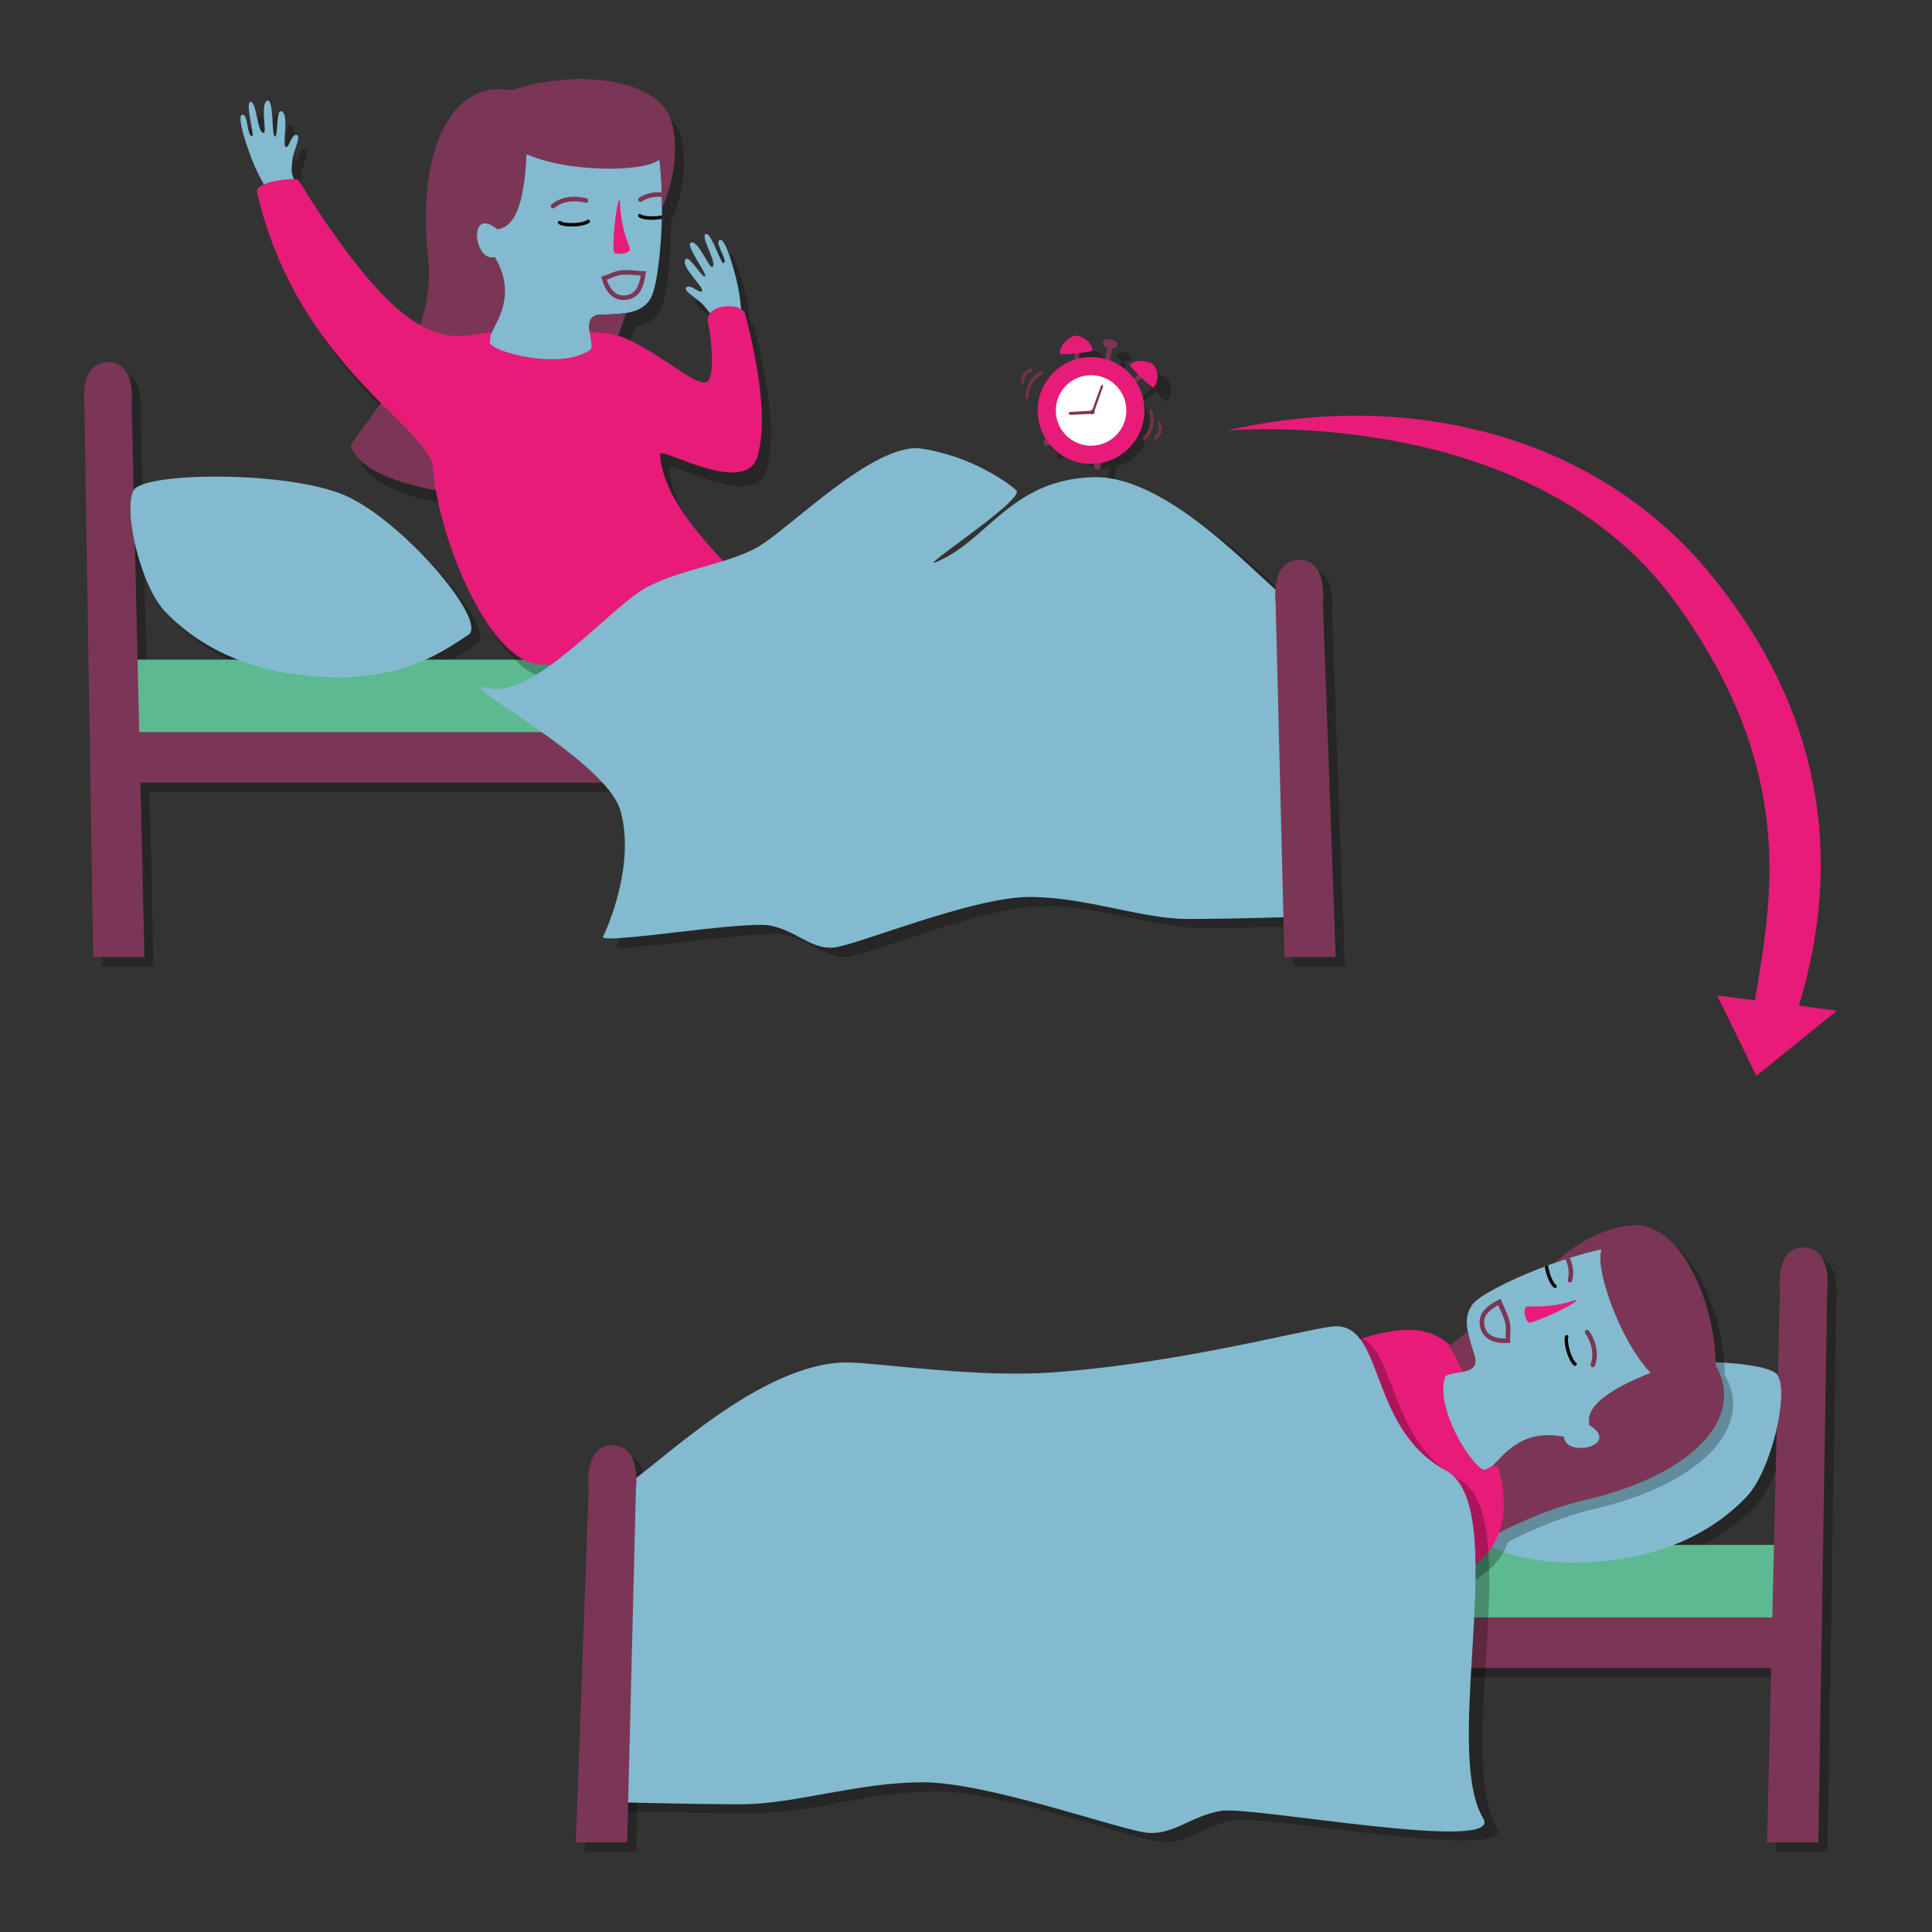 <?xml version="1.0" encoding="utf-8"?>
<!-- Generator: Adobe Illustrator 16.0.0, SVG Export Plug-In . SVG Version: 6.00 Build 0)  -->
<!DOCTYPE svg PUBLIC "-//W3C//DTD SVG 1.1//EN" "http://www.w3.org/Graphics/SVG/1.1/DTD/svg11.dtd">
<svg version="1.1" id="Ebene_1" xmlns="http://www.w3.org/2000/svg" xmlns:xlink="http://www.w3.org/1999/xlink" x="0px" y="0px"
	 width="425.197px" height="425.197px" viewBox="0 0 425.197 425.197" enable-background="new 0 0 425.197 425.197"
	 xml:space="preserve">
<rect x="0" y="0" width="425.197" height="425.197" fill="#333333" stroke="none"/>
<g>
	<g>
		<path opacity="0.25" d="M256.862,88.31c1.39-1.443,0.934-4.129-0.099-5.123c-0.688-0.662-3.735-1.343-5.123,0.1
			c-0.1,0.104,0.796,1.094,1.873,2.168l-2.511,2.138c-1.03-1.415-2.437-2.559-4.12-3.26l0.908-4.805
			c0.659-0.044,1.17-0.336,1.229-0.759c0.077-0.539-0.601-1.08-1.51-1.207c-0.911-0.129-1.71,0.201-1.786,0.739
			c-0.062,0.44,0.38,0.876,1.039,1.094l-0.833,4.599c-0.251-0.075-0.504-0.148-0.766-0.204c-1.529-0.327-3.047-0.268-4.465,0.098
			l-0.298-3.17c1.618-0.174,3.09-0.408,3.072-0.586c-0.201-1.99-2.543-3.384-3.969-3.24c-0.952,0.096-3.44,1.979-3.239,3.973
			c0.015,0.15,1.5,0.095,3.118-0.048l0.343,3.375c-3.021,1.125-5.424,3.714-6.148,7.1c-0.516,2.412-0.084,4.802,1.032,6.798
			l-1.332,1.339c0,0-1.111,0.805-0.483,1.461c0.628,0.654,1.491-0.4,1.491-0.4l1.156-1.136c1.36,1.737,3.312,3.026,5.638,3.524
			c1.031,0.221,2.059,0.265,3.054,0.161l-0.271,1.878c0,0-0.411,1.309,0.486,1.459c0.894,0.151,0.956-1.21,0.956-1.21l0.377-2.42
			c3.409-0.93,6.194-3.677,6.984-7.369c0.528-2.467,0.064-4.91-1.11-6.933l2.698-2.264C255.495,87.368,256.734,88.443,256.862,88.31
			z"/>
		<path opacity="0.25" d="M284.68,212.63h11.287l-2.823-77.795c0,0,1.208-9.675-5.24-9.594c-6.45,0.082-5.159,9.674-5.159,9.674
			l0.305,12.253H95.611c4.258-1.912,7.303-4.098,9.454-5.48c4.514-2.901-14.511-25.153-27.087-30.635s-43.856-5.159-46.436-1.289
			c-0.047,0.071-0.088,0.156-0.131,0.235l-0.435-18.698c0,0,1.21-9.674-5.238-9.593s-5.159,9.674-5.159,9.674l1.934,121.248h11.286
			l-0.893-38.373h250.819L284.68,212.63z M38.313,136.528c3.139,3.324,8.3,7.593,16.122,10.64H32.275l-0.599-25.733
			C32.956,127.204,35.408,133.451,38.313,136.528z"/>
		<g>
			<rect x="29.218" y="145.168" fill="#5CB990" width="255.879" height="18.864"/>
			<path fill="#7B3655" d="M20.512,210.63L18.578,89.382c0,0-1.29-9.593,5.159-9.674s5.238,9.593,5.238,9.593l2.823,121.329H20.512z
				"/>
			<rect x="25.349" y="161.13" fill="#7B3655" width="265.07" height="11.127"/>
		</g>
		<path fill="#83BACF" d="M29.542,107.764c-2.58,3.869,1.291,20.96,6.772,26.765c5.482,5.805,17.091,14.511,38.374,14.511
			c15.479,0,23.864-6.449,28.378-9.352c4.514-2.901-14.511-25.153-27.087-30.635S32.122,103.894,29.542,107.764z"/>
		<path fill="#83BACF" d="M29.542,107.764c-2.58,3.869,1.291,20.96,6.772,26.765c5.482,5.805,17.091,14.511,38.374,14.511
			c15.479,0,23.864-6.449,28.378-9.352c4.514-2.901-29.791-2.405-39.342-12.253C53.404,116.792,32.122,103.894,29.542,107.764z"/>
		<path opacity="0.25" d="M170.782,137.017c-4.938-6.971-22.655-20.622-23.528-33.982c-0.136-2.082,18.881,9.625,21.494,0.289
			c2.034-7.261,0.582-18.297-2.758-31.223c-0.111-0.429-0.431-0.771-0.863-1.041c-0.122-1.064-0.229-2.407-0.621-4.522
			c-0.513-2.771-3.092-12.636-4.359-10.438c-0.429,0.933,2.124,4.411,1.08,4.81c-0.418,0.426-2.824-7.086-3.953-6.381
			c-1.13,0.708,2.898,6.835,1.417,7.244c-0.66,0.146-3.212-6.266-4.696-5.333c-1.106,0.65,3.743,6.903,3.189,7.396
			c-0.559,0.494-3.388-4.522-4.208-3.861c-1.66,1.345,4.419,6.593,3.465,7.177c-0.605,0.37-2.328-1.507-3.231-1.021
			c-1.34,0.723,2.316,2.505,3.709,4.146c0.669,0.788,1.079,1.286,1.357,1.699c-0.429,0.563-0.624,1.275-0.418,2.158
			c0.398,1.701,1.889,12.054-0.435,12.925c-2.724,1.021-11.415-7.587-19.376-10.185c0.607-1.68,1.162-3.256,1.765-4.991
			c-0.019,0.003-0.04,0.005-0.059,0.008c2.34-0.367,4.06-1.148,5.307-2.983c2.079-3.061,3.48-19.747,2.044-30.838
			c0.011-0.012,0.027-0.023,0.038-0.035c0.421,3.241,0.598,6.963,0.587,10.683c1.516-3.554,4.085-11.213,2.074-18.759
			c-2.58-9.691-20.741-11.853-35.279-7.061c-12.875-2.454-20.898,12.783-18.281,36.827c0.558,5.128-0.236,10.16-1.735,14.858
			c-6.474-3.679-14.742-12.479-26.835-31.963c-0.071-0.114-0.447-0.179-1.008-0.193c-0.544-1.462-0.582-1.644-0.312-4.21
			c0.224-2.14,2.24-5.673,0.724-5.516c-1.019,0.107-1.383,2.631-2.093,2.665c-1.118,0.057,0.942-7.705-1.185-7.88
			c-1.051-0.083-0.558,5.655-1.299,5.562c-0.735-0.095-0.256-7.993-1.538-7.906c-1.751,0.067-0.243,6.801-0.87,7.053
			c-1.453,0.498-1.583-6.833-2.915-6.78c-1.33,0.054,0.919,7.613,0.335,7.499c-1.089,0.26-0.942-4.055-1.823-4.581
			c-2.284-1.102,1.148,8.499,2.288,11.077c0.894,2.023,1.581,3.21,2.084,4.173c-1.012,0.447-1.656,1.026-1.49,1.747
			c5.262,22.809,17.829,36.873,27.231,46.362c-3.689,5.445-6.858,9.039-6.583,9.678c2.358,5.474,10.89,7.992,18.706,9.555
			c2.672,15.348,12.671,37.821,22.899,38.29C137.03,149.958,175.702,143.963,170.782,137.017z M132.611,72.69
			c-0.087,0.057-0.177,0.111-0.25,0.178C132.434,72.803,132.523,72.747,132.611,72.69z M110.482,59.671
			c0.13-0.015,0.263-0.038,0.399-0.075v0.001C110.746,59.632,110.612,59.658,110.482,59.671z M111.514,53.477
			c-1.249-1.012-2.217-1.386-2.935-1.334c0.71-0.067,1.67,0.291,2.913,1.282C111.5,53.442,111.506,53.459,111.514,53.477z
			 M131.772,73.934c-0.125,0.565-0.095,1.234,0.008,1.95c0.845,0.091,1.569,0.16,2.364,0.245c-0.824-0.066-1.624-0.129-2.394-0.186
			C131.657,75.223,131.633,74.528,131.772,73.934z M132.202,73.047c-0.066,0.079-0.13,0.158-0.182,0.247
			C132.072,73.206,132.135,73.126,132.202,73.047z M131.933,73.468c-0.055,0.121-0.105,0.246-0.139,0.382
			C131.83,73.716,131.877,73.589,131.933,73.468z M132.837,72.55c0.107-0.052,0.237-0.087,0.363-0.126
			C133.075,72.463,132.944,72.498,132.837,72.55z M133.473,72.338c0.122-0.024,0.271-0.031,0.409-0.045
			C133.745,72.308,133.594,72.313,133.473,72.338z"/>
		<path fill="#7B3655" d="M108.919,56.59c-4.686,1.291-6.052-11.53,0.634-6.119c1.217-0.414,5.669-0.316,6.318-16.517
			c9.905,4.291,26.849,3.808,29.27,1.08c0.421,3.241,0.598,6.963,0.587,10.683c1.516-3.554,4.085-11.213,2.074-18.759
			c-2.58-9.691-20.741-11.853-35.279-7.061c-12.875-2.454-20.898,12.783-18.281,36.827c2.265,20.816-17.696,40.083-17.022,41.646
			c4.137,9.604,27.282,10.116,32.213,12.313c2.296-6.845-16.707-30.904-12.841-32.698c4.115-1.911,8.051-3.609,11.478-4.475
			C109.629,70.13,113.633,64.642,108.919,56.59z"/>
		<g>
			<path fill="#83BACF" d="M163.578,70.238c0.713,1.869-3.511,4.293-5.991,2.791c-1.063-3.705-0.439-3.126-2.67-5.753
				c-1.393-1.642-5.049-3.424-3.709-4.146c0.904-0.486,2.626,1.391,3.231,1.021c0.955-0.584-5.125-5.832-3.465-7.177
				c0.82-0.661,3.65,4.355,4.208,3.861c0.554-0.492-4.295-6.745-3.189-7.396c1.484-0.933,4.037,5.479,4.696,5.333
				c1.481-0.409-2.547-6.536-1.417-7.244c1.129-0.705,3.535,6.807,3.953,6.381c1.044-0.398-1.509-3.877-1.08-4.81
				c1.268-2.198,3.846,7.666,4.359,10.438C163.201,67.283,162.996,68.639,163.578,70.238z"/>
		</g>
		<g>
			<path fill="#83BACF" d="M58.869,42.549c0.465,1.946,5.32,1.566,6.522-1.074c-1.212-3.658-1.4-2.828-1.04-6.258
				c0.224-2.14,2.24-5.673,0.724-5.516c-1.019,0.107-1.383,2.631-2.093,2.665c-1.118,0.057,0.942-7.705-1.185-7.88
				c-1.051-0.083-0.558,5.655-1.299,5.562c-0.735-0.095-0.256-7.993-1.538-7.906c-1.751,0.067-0.243,6.801-0.87,7.053
				c-1.453,0.498-1.583-6.833-2.915-6.78c-1.33,0.054,0.919,7.613,0.335,7.499c-1.089,0.26-0.942-4.055-1.823-4.581
				c-2.284-1.102,1.148,8.499,2.288,11.077C57.515,39.896,58.446,40.901,58.869,42.549z"/>
		</g>
		<g>
			<g>
				<path fill="#E61C78" d="M132.79,73.18c8.689,0.714,19.529,12.042,22.631,10.879c2.323-0.871,0.833-11.224,0.435-12.925
					c-1.017-4.356,7.435-4.738,8.134-2.033c3.34,12.926,4.792,23.962,2.758,31.223c-2.613,9.336-21.629-2.371-21.494-0.289
					c0.873,13.36,18.59,27.012,23.528,33.982c4.92,6.946-33.752,12.941-49.958,12.198c-11.408-0.522-22.538-28.426-23.526-43.276
					c-0.582-8.715-29.91-22.393-38.727-60.608c-0.582-2.517,8.718-3.327,9.101-2.71c20.912,33.691,30.396,35.472,38.92,33.982
					C112.772,72.173,118.708,72.026,132.79,73.18z"/>
			</g>
		</g>
		<g>
			<g>
				<g>
					<defs>
						<path id="SVGID_1_" d="M143.812,29.016c3.286,9.56,1.76,33.191-0.754,36.892c-2.071,3.047-5.433,3.199-10.805,3.346
							c-4.576,0.124-1.56,5.478-2.146,7.541c-6.148,4.965-22.741,0.544-22.322-1.592c0.602-3.062,1.638-13.082,1.097-18.606
							c-4.686,1.289-6.052-11.531,0.632-6.119c-6.017-13.33-4.104-20.299,5.165-25.608
							C127.386,17.589,141.353,22.672,143.812,29.016z"/>
					</defs>
					<use xlink:href="#SVGID_1_"  overflow="visible" fill="#83BACF"/>
					<clipPath id="SVGID_2_">
						<use xlink:href="#SVGID_1_"  overflow="visible"/>
					</clipPath>
					<g clip-path="url(#SVGID_2_)">
						<g>
							<g>
								<path fill="none" d="M135.739,44.052c0.288,6.265,2.61,8.367,2.549,9.105c-0.164,1.964-2.712,1.987-3.403,1.438
									C134.193,54.046,135.009,42.966,135.739,44.052z"/>
							</g>
							<g>
								<defs>
									<path id="SVGID_3_" d="M123.17,48.978c0.49,0.35,1.75,0.554,3.215,0.484c1.402-0.069,2.592-0.371,3.09-0.742"/>
								</defs>
								<clipPath id="SVGID_4_">
									<use xlink:href="#SVGID_3_"  overflow="visible"/>
								</clipPath>
								
									<use xlink:href="#SVGID_3_"  overflow="visible" fill="none" stroke="#000100" stroke-width="0.75" stroke-linecap="round" stroke-miterlimit="10"/>
							</g>
							<g>
								<defs>
									<path id="SVGID_5_" d="M140.799,47.466c0.462,0.366,1.748,0.584,3.248,0.513c1.871-0.088,3.365-0.594,3.34-1.127"/>
								</defs>
								<clipPath id="SVGID_6_">
									<use xlink:href="#SVGID_5_"  overflow="visible"/>
								</clipPath>
								
									<use xlink:href="#SVGID_5_"  overflow="visible" fill="none" stroke="#000100" stroke-width="0.75" stroke-linecap="round" stroke-miterlimit="10"/>
							</g>
							<g>
								<path fill="none" stroke="#7B3655" stroke-linecap="round" stroke-miterlimit="10" d="M121.712,45.357
									c3.107-2.529,7.219-1.22,7.219-1.22"/>
								<path fill="none" stroke="#7B3655" stroke-linecap="round" stroke-miterlimit="10" d="M140.946,43.938
									c3.34-2.212,7.305-0.503,7.305-0.503"/>
							</g>
						</g>
					</g>
				</g>
				<g>
					<path fill="none" stroke="#7B3655" stroke-miterlimit="10" d="M141.596,60.186c-1.333-0.054-2.651-0.304-4.389-0.233
						c-1.714,0.069-2.626,0.773-4.291,1.279c0.656,2.356,2.14,4.552,4.761,4.275C140.719,65.184,141.25,62.378,141.596,60.186z"/>
				</g>
			</g>
			<g>
				<path fill="#E61C78" d="M136.441,44.167c0.129,6.428,2.118,9.845,2.2,10.6c0.114,1.042-2.742,1.416-3.436,0.834
					C134.511,55.021,135.723,43.034,136.441,44.167z"/>
			</g>
		</g>
		<g>
			<path fill="#7B3655" d="M108.919,56.59c-4.686,1.291-6.052-11.53,0.634-6.119c1.217-0.414,5.669-0.316,6.318-16.517
				c9.905,4.291,26.849,3.808,29.27,1.08c0.421,3.241,0.598,6.963,0.587,10.683c1.516-3.554,4.085-11.213,2.074-18.759
				c-2.58-9.691-20.741-11.853-35.279-7.061c-12.875-2.454-20.898,12.783-18.281,36.827c2.265,20.816,10.35,7.874,13.827,16.786
				C109.629,70.13,113.633,64.642,108.919,56.59z"/>
			<path fill="#7B3655" d="M132.291,69.247c-2.551,0.065-2.792,1.684-2.51,3.637c1.295,0.14,2.287,0.223,3.723,0.4
				c0.726,0.091,1.874,0.413,2.542,0.59c0.607-1.68,1.162-3.256,1.765-4.991C136.259,69.127,134.437,69.194,132.291,69.247z"/>
		</g>
		<path opacity="0.25" d="M135.731,208.116c-0.967,1.936,30.957-3.549,36.761-2.42c5.805,1.129,9.028,5.321,14.027,4.838
			c5-0.482,30.472-11.127,43.05-11.125c12.577,0.001,24.506,4.836,34.826,4.836c10.32,0.002,24.669-0.482,24.669-0.482
			s2.739-66.591-2.418-69.654c-5.159-3.062-25.799-27.571-43.051-27.087c-17.25,0.484-22.733,12.737-32.891,17.897
			s-34.345-6.129-41.115-2.418c-6.771,3.709-16.447,4.674-24.185,8.705c-7.739,4.031-24.833,24.668-34.828,22.251
			c-9.995-2.418,25.796,15.317,29.022,27.088C142.826,192.314,136.698,206.18,135.731,208.116z"/>
		<path fill="#83BACF" d="M132.731,206.116c-0.967,1.936,30.957-3.549,36.761-2.42c5.805,1.129,9.028,5.321,14.027,4.838
			c5-0.482,30.472-11.127,43.05-11.125c12.577,0.001,24.506,4.836,34.826,4.836c10.32,0.002,24.669-0.482,24.669-0.482
			s2.739-66.591-2.418-69.654c-5.159-3.062-25.799-27.571-43.051-27.087c-17.25,0.484-22.733,12.737-32.891,17.897
			s18.217-12.9,15.962-14.995c-2.256-2.096-10.32-7.578-20.8-9.19c-10.479-1.611-29.507,18.057-36.277,21.768
			c-6.771,3.709-16.447,4.674-24.185,8.705c-7.739,4.031-24.833,24.668-34.828,22.251c-9.995-2.418,25.796,15.317,29.022,27.088
			C139.826,190.314,133.698,204.18,132.731,206.116z"/>
		<path fill="#7B3655" d="M282.68,210.63l-1.934-77.715c0,0-1.291-9.592,5.159-9.674c6.448-0.081,5.24,9.594,5.24,9.594
			l2.823,77.795H282.68z"/>
		<g>
			<path fill="#7B3655" d="M243.989,91.351l-1.684,10.813c0,0-0.062,1.361-0.956,1.21c-0.897-0.15-0.486-1.459-0.486-1.459
				l1.562-10.848L243.989,91.351z"/>
			<path fill="#7B3655" d="M239.093,89.816l-7.806,7.671c0,0-0.863,1.055-1.491,0.4c-0.628-0.656,0.483-1.461,0.483-1.461
				l7.729-7.769L239.093,89.816z"/>
			<path fill="#7B3655" d="M237.169,75.25l1.026,10.894c0,0,0.223,1.337-0.37,1.395c-0.593,0.06-0.587-1.307-0.587-1.307
				l-1.107-10.9L237.169,75.25z"/>
			<path fill="#7B3655" d="M252.118,82.455l-8.383,7.032c0,0-0.973,0.944-1.358,0.488c-0.384-0.455,0.743-1.226,0.743-1.226
				l8.341-7.103L252.118,82.455z"/>
			<path fill="#7B3655" d="M244.977,75.545l-2.032,10.752c0,0-0.155,1.346-0.74,1.239c-0.586-0.11-0.202-1.42-0.202-1.42
				l1.952-10.781L244.977,75.545z"/>
			<circle fill="#FFFFFF" stroke="#E61C78" stroke-width="4" stroke-miterlimit="10" cx="240.123" cy="90.333" r="9.76"/>
			<path fill="#E61C78" d="M253.862,85.31c-0.27,0.282-5.455-4.78-5.222-5.023c1.388-1.442,4.435-0.762,5.123-0.1
				C254.796,81.181,255.252,83.866,253.862,85.31z"/>
			<path fill="#E61C78" d="M240.474,77.131c0.042,0.392-7.175,1.065-7.208,0.732c-0.201-1.993,2.287-3.877,3.239-3.973
				C237.931,73.747,240.272,75.141,240.474,77.131z"/>
			
				<ellipse transform="matrix(0.99 0.141 -0.141 0.99 13.036 -33.584)" fill="#7B3655" cx="244.373" cy="75.535" rx="1.665" ry="0.984"/>
			<path fill="#7B3655" d="M240.534,91.069l-4.723,0.224c0,0-0.582,0.095-0.595-0.308c-0.014-0.4,0.576-0.339,0.576-0.339
				l4.725-0.278L240.534,91.069z"/>
			<path fill="#7B3655" d="M240.157,90.862l2.001-5.554c0,0,0.199-0.702,0.485-0.602c0.288,0.104-0.024,0.769-0.024,0.769
				l-1.964,5.574L240.157,90.862z"/>
			<circle fill="#7B3655" cx="240.419" cy="90.666" r="0.492"/>
		</g>
		<g>
			<path fill-rule="evenodd" clip-rule="evenodd" fill="#79304A" d="M255.573,93.567c-0.053-0.274-0.16-0.832-0.391-0.863
				c-0.192-0.024-0.264,0.095-0.274,0.114c-0.165,0.282,0.376,1.122,0.034,2.128c-0.339,1.006-1.071,0.911-0.963,1.497
				c0.162,0.909,1.163-0.14,1.502-0.974C255.714,94.892,255.665,93.998,255.573,93.567z"/>
			<path fill-rule="evenodd" clip-rule="evenodd" fill="#79304A" d="M253.753,91.019c-0.132-0.562-0.122-1.088-0.553-0.841
				c-0.437,0.245,0.044,1.035,0.031,2.065c-0.005,0.393-0.088,0.923-0.168,1.349c-0.148,0.763-0.478,1.421-0.896,1.977
				c-0.334,0.442-0.88,0.851-0.507,1.274c0.318,0.361,1.06-0.616,1.425-1.277C253.713,94.429,254.163,92.826,253.753,91.019z"/>
		</g>
		<g>
			<path fill-rule="evenodd" clip-rule="evenodd" fill="#79304A" d="M224.757,83.79c-0.027,0.278-0.089,0.842,0.124,0.939
				c0.177,0.079,0.28-0.014,0.295-0.029c0.24-0.222-0.033-1.182,0.588-2.046c0.617-0.863,1.291-0.56,1.358-1.151
				c0.108-0.916-1.153-0.204-1.721,0.494C225.008,82.481,224.796,83.351,224.757,83.79z"/>
			<path fill-rule="evenodd" clip-rule="evenodd" fill="#79304A" d="M225.757,86.758c-0.038,0.575-0.202,1.077,0.283,0.967
				c0.49-0.108,0.261-1.004,0.572-1.985c0.12-0.373,0.354-0.857,0.554-1.24c0.364-0.688,0.871-1.221,1.434-1.631
				c0.448-0.325,1.09-0.557,0.856-1.07c-0.198-0.44-1.193,0.278-1.734,0.806C226.789,83.509,225.892,84.909,225.757,86.758z"/>
		</g>
	</g>
</g>
<g>
	<g>
		<path opacity="0.25" d="M398.964,276.546c-6.45-0.081-5.24,9.594-5.24,9.594l-0.435,18.697c-0.043-0.079-0.084-0.164-0.131-0.235
			c-2.58-3.869-33.859-4.191-46.436,1.289c-12.577,5.481-31.602,27.732-27.088,30.635c2.152,1.383,5.197,3.569,9.457,5.481H141.65
			l0.305-12.253c0,0,1.289-9.592-5.159-9.675c-6.449-0.081-5.239,9.594-5.239,9.594l-2.823,77.796h11.286l0.956-38.374h250.818
			l-0.893,38.374h11.286l1.936-121.249C404.122,286.22,405.411,276.627,398.964,276.546z M386.386,331.366
			c2.905-3.076,5.357-9.324,6.637-15.093l-0.599,25.733h-22.162C378.085,338.96,383.247,334.69,386.386,331.366z"/>
		<g>
			<rect x="135.603" y="340.007" fill="#5CB990" width="255.878" height="18.864"/>
			<path fill="#7B3655" d="M400.187,405.469l1.936-121.249c0,0,1.289-9.593-5.158-9.674c-6.45-0.081-5.24,9.594-5.24,9.594
				L388.9,405.469H400.187z"/>
			<rect x="130.282" y="355.969" fill="#7B3655" width="265.068" height="11.126"/>
		</g>
		<path fill="#83BACF" d="M391.157,302.602c2.58,3.869-1.291,20.96-6.771,26.765c-5.481,5.806-17.091,14.511-38.374,14.511
			c-15.478,0-23.863-6.449-28.378-9.352c-4.514-2.902,14.511-25.153,27.088-30.635C357.298,298.41,388.577,298.732,391.157,302.602z
			"/>
		<path fill="#83BACF" d="M391.157,302.602c2.58,3.869-1.291,20.96-6.771,26.765c-5.481,5.806-17.091,14.511-38.374,14.511
			c-15.478,0-23.863-6.449-28.378-9.352c-4.514-2.902,29.791-2.404,39.342-12.253C367.295,311.63,388.577,298.732,391.157,302.602z"
			/>
		<path opacity="0.25" d="M379.612,302.656c-0.285-15.303-8.327-31.729-18.327-30.96c-6.168,0.472-11.445,3.679-14.794,6.287
			c-0.474-0.795-0.904-1.266-0.904-1.266l0.447,1.627c-0.683,0.549-1.28,1.065-1.767,1.51c0.664-0.234,1.33-0.456,1.996-0.677
			l0.008,0.031c-1.072,0.354-2.145,0.729-3.208,1.119l-0.415-1.666c-0.35,0.105-0.447,0.883-0.306,1.934
			c-7.763,2.905-14.809,6.506-16.249,8.451c-1.316,1.779-1.488,3.657-1.063,5.98c-0.002-0.014-0.006-0.028-0.009-0.042
			c-1.35,1.072-2.585,2.061-3.878,3.112c-13.13-12.379-38.841,13.188-72.365,9.914c-8.995-0.879,8.61,36.207,16.067,38.476
			c10.823,3.293,26.814,6.331,40.584,5.779c1.018,0.472,2.06,0.775,3.127,0.851c0.295,0.021,1.164-0.468,2.486-1.3
			c10.014-1.247,18.095-4.904,20.875-12.491c5.908-2.993,12.436-5.719,18.982-7.241
			C374.455,326.605,386.183,313.996,379.612,302.656z M353.974,317.927c-0.191-0.693-0.864-1.48-2.228-2.323
			c0.017,0.001,0.032,0.002,0.049,0.003C353.141,316.449,353.798,317.235,353.974,317.927z M325.815,303.199
			c0.116-0.076,0.216-0.164,0.312-0.256C326.032,303.036,325.929,303.122,325.815,303.199z M326.265,302.802
			c0.065-0.076,0.118-0.162,0.17-0.248C326.383,302.64,326.33,302.725,326.265,302.802z M326.554,302.338
			c0.037-0.088,0.058-0.187,0.082-0.284C326.612,302.151,326.59,302.25,326.554,302.338z M346.181,318.224
			c0.01,0.146,0.032,0.283,0.063,0.416c-0.033-0.132-0.055-0.27-0.067-0.415C346.178,318.225,346.179,318.224,346.181,318.224z
			 M346.987,278.935c2.605-0.842,5.183-1.557,7.556-2.058c-0.008,0.015-0.013,0.033-0.021,0.048
			c-2.363,0.499-4.925,1.207-7.519,2.045C346.998,278.958,346.993,278.946,346.987,278.935z M326.697,301.782
			c0.012-0.111,0.002-0.24-0.002-0.364C326.699,301.542,326.709,301.671,326.697,301.782z M326.686,301.114
			c-0.015-0.113-0.057-0.246-0.085-0.367C326.629,300.869,326.67,301.001,326.686,301.114z M325.742,303.248
			c-0.225,0.144-0.473,0.269-0.75,0.37c-0.004-0.009-0.008-0.018-0.012-0.025C325.258,303.496,325.519,303.386,325.742,303.248z"/>
		<path fill="#7B3655" d="M344.171,316.187c0.334,4.849,12.885,1.901,5.566-2.618c-0.011-1.287-1.574-5.457,13.501-11.425
			c-7.325-7.928-12.47-24.079-10.695-27.267c-3.198,0.675-6.769,1.737-10.276,2.978c2.854-2.604,9.232-7.562,17.019-8.158
			c10-0.769,18.042,15.657,18.327,30.96c6.57,11.34-5.157,23.949-28.713,29.429c-20.396,4.743-40.646,21.15-42.343,21.032
			c-10.432-0.73-18.568-22.405-22.271-26.333C289.985,320.356,335.016,314.399,344.171,316.187z"/>
		<g>
			<path fill="#E61C78" d="M323.356,302.392c-11.223-25.301-38.989,7.292-76.579,3.62c-8.995-0.879,8.61,36.207,16.067,38.476
				c25.347,7.713,79.05,14.042,66.143-23.928C323.352,303.979,326.092,309.728,323.356,302.392z"/>
		</g>
		<g>
			<g>
				<g>
					<defs>
						<path id="SVGID_7_" d="M358.661,274.142c-10.105,0.058-31.907,9.31-34.568,12.905c-2.191,2.962-1.223,6.187,0.415,11.304
							c1.396,4.359-4.653,3.283-6.407,4.52c-2.651,7.441,7.005,21.643,8.881,20.541c2.691-1.58,11.805-5.869,17.199-7.188
							c0.332,4.85,12.883,1.899,5.565-2.62c14.569,1.274,20.514-2.837,22.46-13.339
							C374.877,285.866,365.462,274.365,358.661,274.142z"/>
					</defs>
					<use xlink:href="#SVGID_7_"  overflow="visible" fill="#83BACF"/>
					<clipPath id="SVGID_8_">
						<use xlink:href="#SVGID_7_"  overflow="visible"/>
					</clipPath>
					<g clip-path="url(#SVGID_8_)">
						<g>
							<g>
								<path fill="none" d="M347.14,286.73c-6.008,1.798-8.758,0.303-9.436,0.604c-1.8,0.804-0.979,3.217-0.231,3.688
									C338.22,291.491,348.407,287.061,347.14,286.73z"/>
							</g>
							<g>
								<defs>
									<path id="SVGID_9_" d="M346.646,300.222c-0.49-0.349-1.102-1.471-1.519-2.875c-0.398-1.346-0.509-2.568-0.322-3.161"/>
								</defs>
								<clipPath id="SVGID_10_">
									<use xlink:href="#SVGID_9_"  overflow="visible"/>
								</clipPath>
								
									<use xlink:href="#SVGID_9_"  overflow="visible" fill="none" stroke="#000100" stroke-width="0.75" stroke-linecap="round" stroke-miterlimit="10"/>
							</g>
							<g>
								<defs>
									<path id="SVGID_11_" d="M342.245,283.083c-0.497-0.314-1.13-1.455-1.558-2.895c-0.535-1.795-0.552-3.372-0.04-3.526"/>
								</defs>
								<clipPath id="SVGID_12_">
									<use xlink:href="#SVGID_11_"  overflow="visible"/>
								</clipPath>
								
									<use xlink:href="#SVGID_11_"  overflow="visible" fill="none" stroke="#000100" stroke-width="0.75" stroke-linecap="round" stroke-miterlimit="10"/>
							</g>
							<g>
								<path fill="none" stroke="#7B3655" stroke-linecap="round" stroke-miterlimit="10" d="M350.544,300.4
									c1.36-3.769-1.235-7.217-1.235-7.217"/>
								<path fill="none" stroke="#7B3655" stroke-linecap="round" stroke-miterlimit="10" d="M345.525,281.78
									c0.983-3.885-1.938-7.062-1.938-7.062"/>
							</g>
						</g>
					</g>
				</g>
				<g>
					<path fill="none" stroke="#7B3655" stroke-miterlimit="10" d="M329.978,286.535c0.491,1.242,1.162,2.403,1.671,4.066
						c0.502,1.642,0.14,2.734,0.211,4.471c-2.441,0.161-5.004-0.514-5.607-3.079C325.55,289.016,328.022,287.588,329.978,286.535z"
						/>
				</g>
			</g>
			<g>
				<path fill="#E61C78" d="M346.798,286.104c-6.107,2.004-9.989,1.257-10.73,1.429c-1.021,0.237-0.431,3.056,0.349,3.52
					C337.193,291.515,348.106,286.411,346.798,286.104z"/>
			</g>
		</g>
		<g>
			<path fill="#7B3655" d="M344.171,316.187c0.334,4.849,12.885,1.901,5.566-2.618c-0.011-1.287-1.574-5.457,13.501-11.425
				c-7.325-7.928-12.47-24.079-10.695-27.267c-3.198,0.675-6.769,1.737-10.276,2.978c2.854-2.604,9.232-7.562,17.019-8.158
				c10-0.769,18.042,15.657,18.327,30.96c6.57,11.34-5.157,23.949-28.713,29.429c-20.396,4.743-10.855-7.165-20.414-7.501
				C331.158,319.993,335.016,314.399,344.171,316.187z"/>
			<path fill="#7B3655" d="M324.501,298.313c0.783,2.43-0.666,3.191-2.603,3.571c-0.56-1.176-0.966-2.084-1.608-3.38
				c-0.325-0.656-1.009-1.633-1.398-2.204c1.387-1.131,2.69-2.173,4.129-3.315C323.303,294.528,323.841,296.271,324.501,298.313z"/>
		</g>
		<path opacity="0.25" d="M329.432,402.21c4.648,7.745-51.044-2.804-57.716-1.675s-10.375,5.32-16.121,4.837
			c-5.746-0.482-35.021-11.126-49.476-11.125c-14.454,0.002-28.164,4.837-40.024,4.837c-11.86,0.001-28.353-0.483-28.353-0.483
			s-3.147-66.591,2.78-69.653c5.929-3.063,29.65-27.571,49.476-27.088c7.506,0.185,28.014,3.396,44.757,2.173
			c27.486-2.005,53.695-9.063,61.179-10.064c12.043-1.612,7.751,22.199,25.27,31.658C335.725,333.47,320.145,386.729,329.432,402.21
			z"/>
		<path fill="#83BACF" d="M326.432,400.21c4.648,7.745-51.044-2.804-57.716-1.675s-10.375,5.32-16.121,4.837
			c-5.746-0.482-35.021-11.126-49.476-11.125c-14.454,0.002-28.164,4.837-40.024,4.837c-11.86,0.001-28.353-0.483-28.353-0.483
			s-3.147-66.591,2.78-69.653c5.929-3.063,29.65-27.571,49.476-27.088c7.506,0.185,28.014,3.396,44.757,2.173
			c27.486-2.005,53.695-9.063,61.179-10.064c12.043-1.612,7.751,22.199,25.27,31.658C332.725,331.47,317.145,384.729,326.432,400.21
			z"/>
		<path fill="#7B3655" d="M138.02,405.469l1.936-77.715c0,0,1.289-9.592-5.159-9.675c-6.449-0.081-5.239,9.594-5.239,9.594
			l-2.823,77.796H138.02z"/>
	</g>
</g>
<g>
	<path fill="#E61C78" d="M377.953,219.106l8.585,17.678l17.722-14.35l-8.344-1.127l0,0c10.062-33.337,4.649-65.358-19.353-94.8
		c-24.794-30.412-65.928-41.093-106.546-31.749c0,0,66.894-6.223,98.712,37.77c26.771,37.012,21.294,64.888,17.498,87.593l0,0
		L377.953,219.106z"/>
</g>
</svg>
